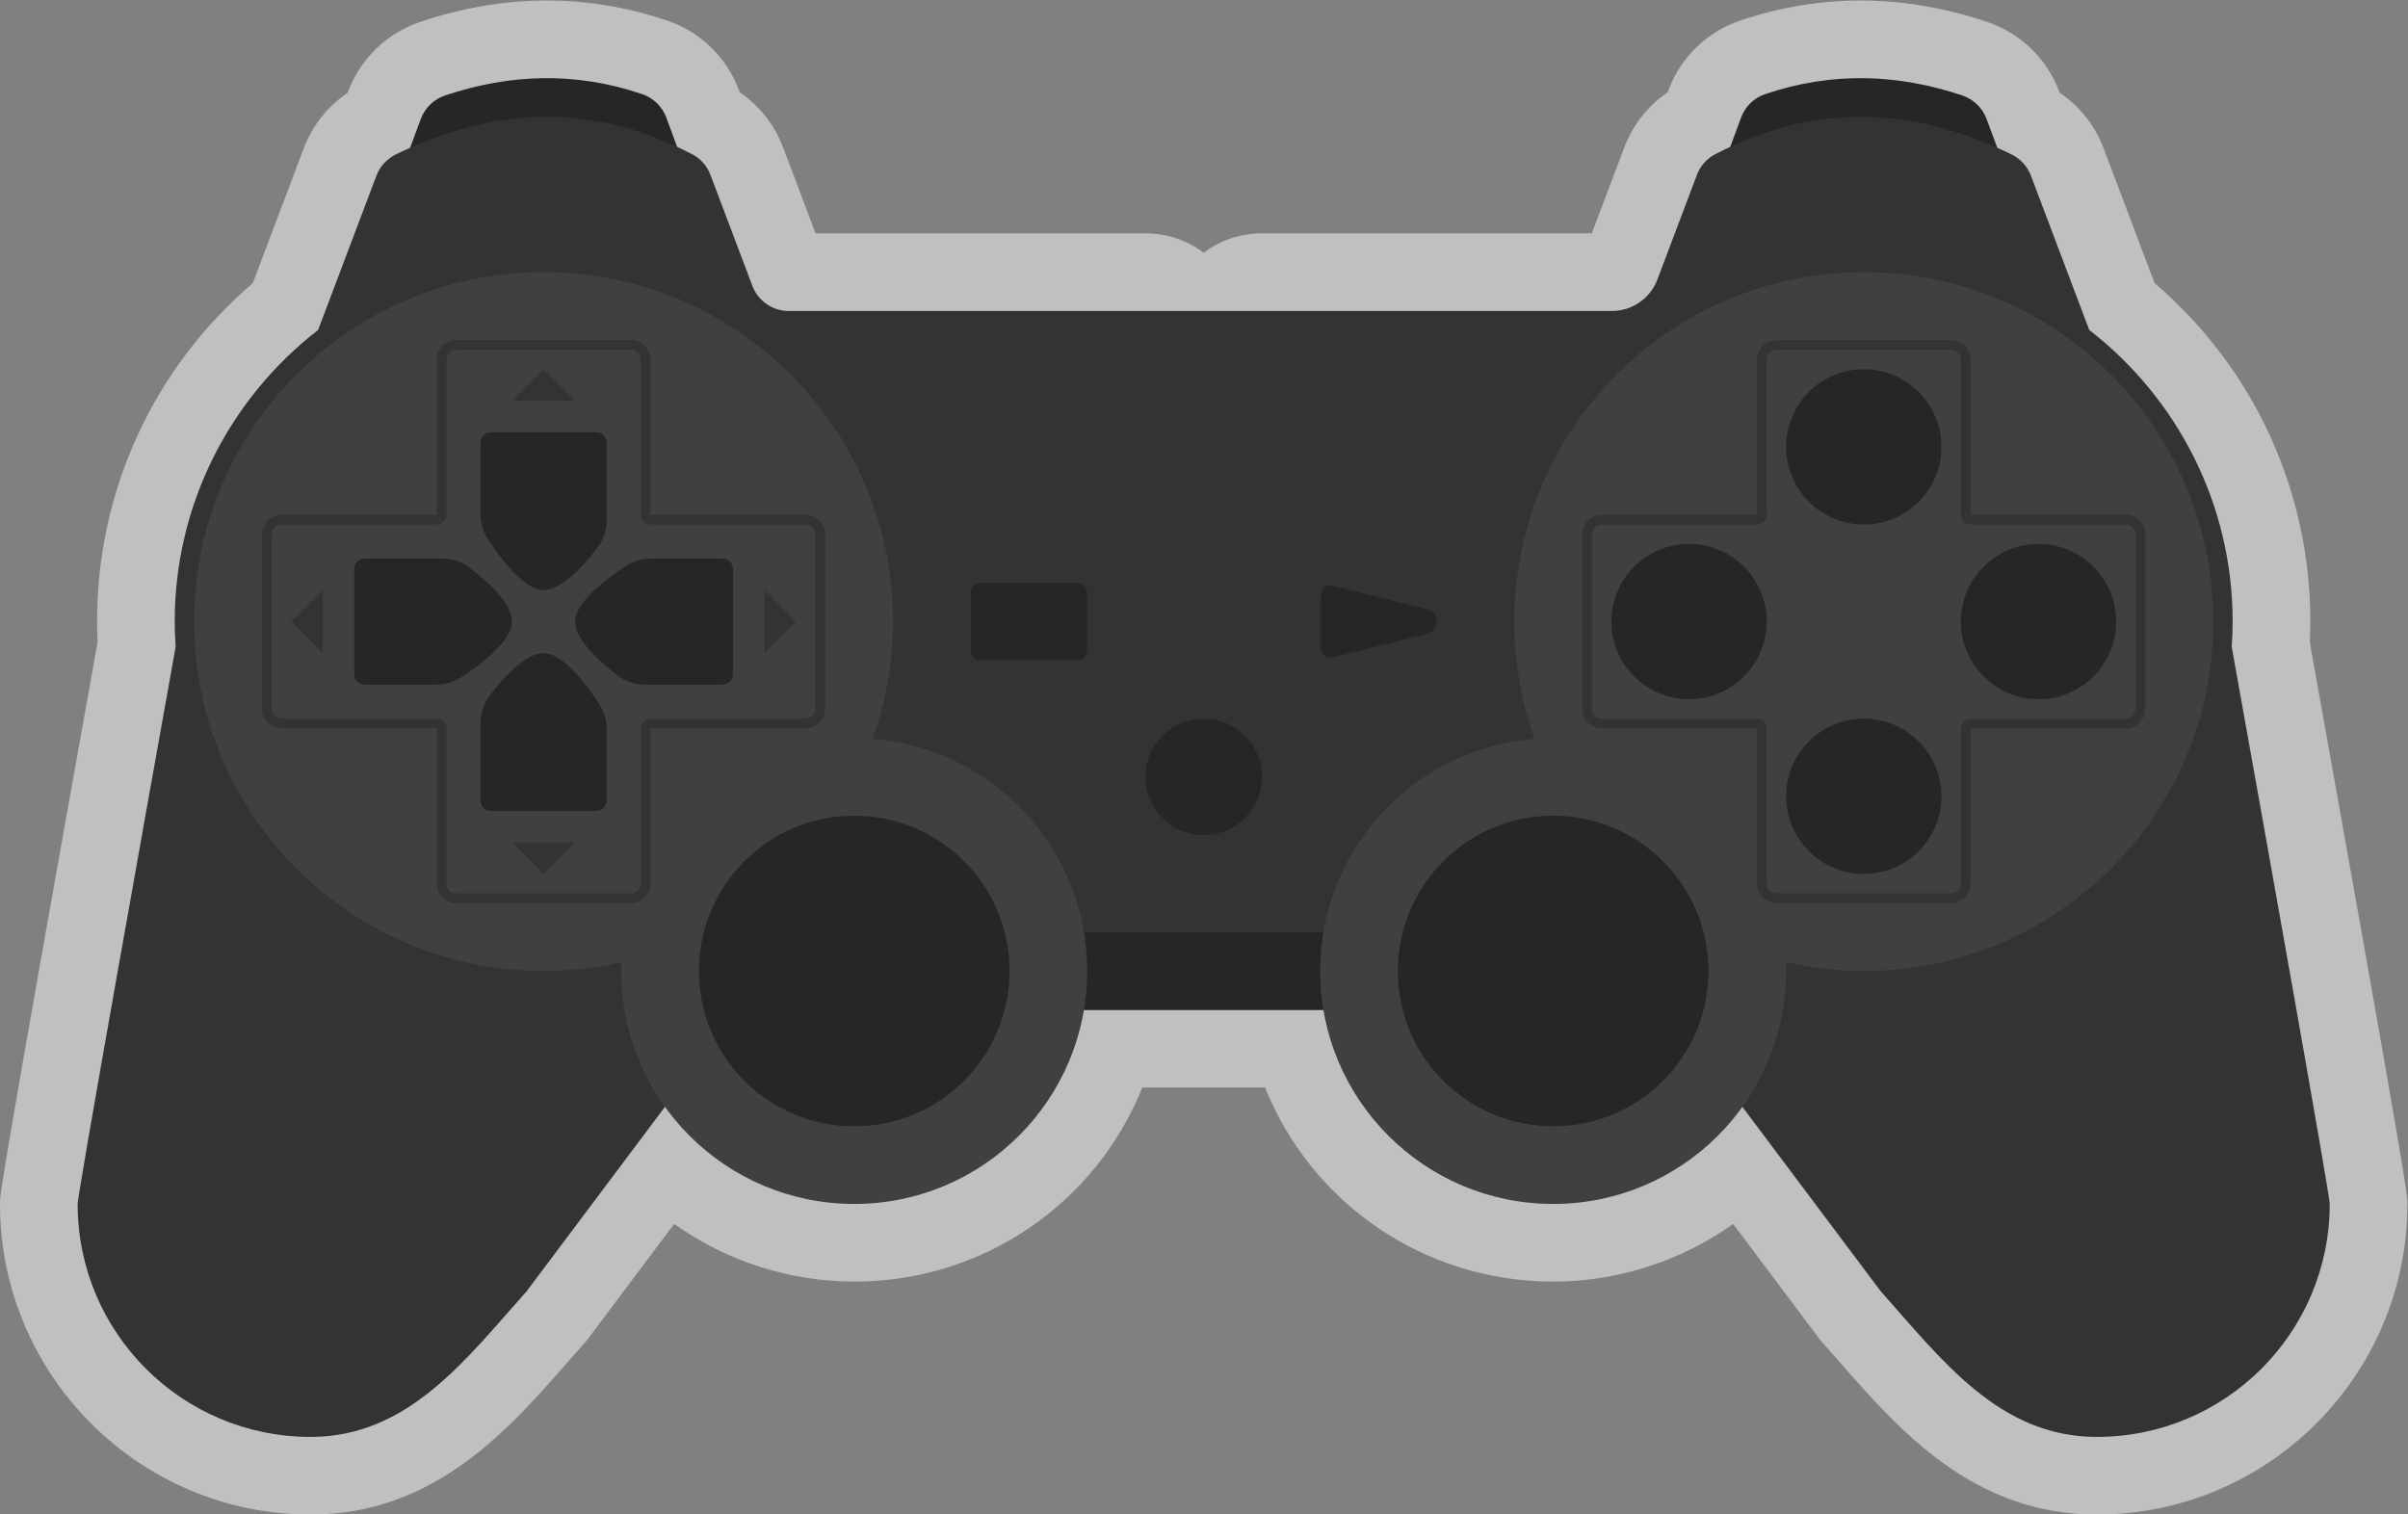 <?xml version="1.0" encoding="UTF-8" standalone="no"?>
<svg
   xmlns:dc="http://purl.org/dc/elements/1.1/"
   xmlns:cc="http://creativecommons.org/ns#"
   xmlns:rdf="http://www.w3.org/1999/02/22-rdf-syntax-ns#"
   xmlns:svg="http://www.w3.org/2000/svg"
   xmlns="http://www.w3.org/2000/svg"
   viewBox="0 0 330.666 207.983"
   height="207.983"
   width="330.666"
   xml:space="preserve"
   id="svg2"
   version="1.1"><rect x="0" y="0" width="330.666" height="207.983" fill="#808080" stroke="none"/><defs
     id="defs6"><clipPath
       id="clipPath18"
       clipPathUnits="userSpaceOnUse"><path
         id="path16"
         d="M 0,256 H 256 V 0 H 0 Z" /></clipPath><clipPath
       id="clipPath26"
       clipPathUnits="userSpaceOnUse"><path
         id="path24"
         d="M 4,207.987 H 252 V 52 H 4 Z" /></clipPath><clipPath
       id="clipPath120"
       clipPathUnits="userSpaceOnUse"><path
         id="path118"
         d="m 40.5,150.5 h 16.25 v -13 H 40.5 Z" /></clipPath></defs><g
     transform="matrix(1.333,0,0,-1.333,-5.334,277.316)"
     id="g10"><g
       id="g12"><g
         clip-path="url(#clipPath18)"
         id="g14"><g
           id="g20"><g
             id="g22" /><g
             id="g34"><g
               style="opacity:0.5"
               id="g32"
               clip-path="url(#clipPath26)"><g
                 id="g30"
                 transform="translate(241.944,141.888)"><path
                   id="path28"
                   style="fill:#ffffff;fill-opacity:1;fill-rule:nonzero;stroke:none"
                   d="m 0,0 c 0.038,0.753 0.056,1.44 0.056,2.112 0,13.526 -5.82,26.108 -16.048,34.879 l -5.251,13.896 c -0.885,2.339 -2.461,4.318 -4.52,5.706 l -0.036,0.097 c -1.272,3.425 -3.998,6.057 -7.477,7.22 -4.346,1.453 -8.721,2.19 -13.004,2.19 -4.157,0 -8.317,-0.693 -12.364,-2.058 -3.466,-1.169 -6.18,-3.804 -7.445,-7.229 l -0.064,-0.176 c -2.021,-1.368 -3.583,-3.346 -4.466,-5.681 l -3.342,-8.844 h -33.992 c -2.168,0 -4.274,-0.706 -5.991,-1.999 -1.719,1.294 -3.824,1.999 -5.992,1.999 h -33.991 l -3.343,8.844 c -0.882,2.335 -2.445,4.313 -4.465,5.682 l -0.065,0.175 c -1.264,3.425 -3.978,6.06 -7.445,7.229 -4.047,1.365 -8.206,2.058 -12.363,2.058 -4.283,0 -8.659,-0.737 -13.004,-2.19 -3.48,-1.163 -6.206,-3.795 -7.478,-7.219 l -0.036,-0.098 c -2.059,-1.388 -3.635,-3.367 -4.519,-5.706 l -5.251,-13.896 c -10.229,-8.771 -16.048,-21.353 -16.048,-34.879 0,-0.672 0.018,-1.359 0.056,-2.112 -10.057,-56.071 -10.056,-56.873 -10.056,-57.888 0,-17.644 14.355,-32 32,-32 12.72,0 20.334,8.689 26.452,15.67 0.587,0.67 1.174,1.339 1.763,1.998 l 0.227,0.255 0.205,0.274 8.807,11.743 c 5.358,-3.809 11.834,-5.94 18.546,-5.94 13.323,0 24.902,8.092 29.679,20 h 6.321 6.32 c 4.777,-11.908 16.356,-20 29.68,-20 6.712,0 13.187,2.131 18.546,5.94 l 8.806,-11.743 0.205,-0.274 0.228,-0.255 c 0.589,-0.659 1.175,-1.328 1.763,-1.998 6.118,-6.981 13.731,-15.67 26.452,-15.67 17.644,0 32,14.356 32,32 0,1.015 0,1.817 -10.056,57.888" /></g></g></g></g><g
           transform="translate(40,176)"
           id="g36"><path
             id="path38"
             style="fill:#262626;fill-opacity:1;fill-rule:nonzero;stroke:none"
             d="m 0,0 h 40 l -7.36,19.93 c -0.422,1.142 -1.344,2.03 -2.497,2.419 C 23.235,24.68 16.492,24.425 9.869,22.21 8.709,21.823 7.779,20.938 7.354,19.792 Z" /></g><g
           transform="translate(216,176)"
           id="g40"><path
             id="path42"
             style="fill:#262626;fill-opacity:1;fill-rule:nonzero;stroke:none"
             d="m 0,0 h -40 l 7.36,19.93 c 0.422,1.142 1.344,2.03 2.497,2.419 6.908,2.331 13.651,2.076 20.274,-0.139 1.16,-0.387 2.09,-1.272 2.515,-2.418 z" /></g><g
           transform="translate(233.902,141.411)"
           id="g44"><path
             id="path46"
             style="fill:#333333;fill-opacity:1;fill-rule:nonzero;stroke:none"
             d="m 0,0 c 0.058,0.856 0.098,1.718 0.098,2.589 0,12.21 -5.795,23.086 -14.773,30.043 l -6.01,15.903 c -0.369,0.974 -1.108,1.757 -2.045,2.211 -9.883,4.775 -20.012,5.476 -30.537,-0.041 -0.847,-0.444 -1.488,-1.206 -1.827,-2.101 l -4.075,-10.783 c -0.735,-1.945 -2.598,-3.232 -4.677,-3.232 h -84.804 c -1.663,0 -3.153,1.03 -3.742,2.586 l -4.319,11.429 c -0.339,0.895 -0.979,1.657 -1.827,2.101 -10.525,5.517 -20.654,4.816 -30.536,0.041 -0.938,-0.454 -1.677,-1.237 -2.046,-2.211 l -6.01,-15.903 c -8.977,-6.957 -14.772,-17.833 -14.772,-30.043 0,-0.871 0.04,-1.733 0.098,-2.589 -3.384,-18.864 -10.098,-56.421 -10.098,-57.411 0,-13.255 10.745,-24 24,-24 10.069,0 16,8 22.247,14.996 l 21.753,29.004 h 48 48 l 21.753,-29.004 c 6.247,-6.996 12.177,-14.996 22.247,-14.996 13.255,0 24,10.745 24,24 C 10.098,-56.421 3.383,-18.864 0,0" /></g><path
           id="path48"
           style="fill:#262626;fill-opacity:1;fill-rule:nonzero;stroke:none"
           d="m 144,104 h -32 v 8 h 32 z" /><g
           transform="translate(162.085,131.917)"
           id="g50"><path
             id="path52"
             style="fill:#404040;fill-opacity:1;fill-rule:nonzero;stroke:none"
             d="m 0,0 c -1.347,3.777 -2.085,7.843 -2.085,12.083 0,19.882 16.118,36 36,36 19.882,0 36,-16.118 36,-36 0,-19.882 -16.118,-36 -36,-36 -2.759,0 -5.441,0.321 -8.023,0.908 0.011,-0.302 0.023,-0.603 0.023,-0.908 0,-13.255 -10.745,-24 -24,-24 -13.255,0 -24,10.745 -24,24 0,12.609 9.727,22.94 22.085,23.917" /></g><g
           transform="translate(93.915,131.917)"
           id="g54"><path
             id="path56"
             style="fill:#404040;fill-opacity:1;fill-rule:nonzero;stroke:none"
             d="m 0,0 c 1.346,3.777 2.084,7.843 2.084,12.083 0,19.882 -16.117,36 -36,36 -19.882,0 -36,-16.118 -36,-36 0,-19.882 16.118,-36 36,-36 2.76,0 5.442,0.32 8.023,0.908 -0.011,-0.302 -0.023,-0.603 -0.023,-0.908 0,-13.255 10.746,-24 24,-24 13.255,0 24,10.745 24,24 C 22.084,-11.308 12.358,-0.977 0,0" /></g><g
           transform="translate(108,108)"
           id="g58"><path
             id="path60"
             style="fill:#262626;fill-opacity:1;fill-rule:nonzero;stroke:none"
             d="m 0,0 c 0,-8.837 -7.164,-16 -16,-16 -8.836,0 -16,7.163 -16,16 0,8.837 7.164,16 16,16 C -7.164,16 0,8.837 0,0" /></g><g
           transform="translate(180,108)"
           id="g62"><path
             id="path64"
             style="fill:#262626;fill-opacity:1;fill-rule:nonzero;stroke:none"
             d="m 0,0 c 0,-8.837 -7.163,-16 -16,-16 -8.837,0 -16,7.163 -16,16 0,8.837 7.163,16 16,16 C -7.163,16 0,8.837 0,0" /></g><g
           transform="translate(115,140)"
           id="g66"><path
             id="path68"
             style="fill:#262626;fill-opacity:1;fill-rule:nonzero;stroke:none"
             d="m 0,0 h -10 c -0.552,0 -1,0.448 -1,1 v 6 c 0,0.552 0.448,1 1,1 H 0 C 0.552,8 1,7.552 1,7 V 1 C 1,0.448 0.552,0 0,0" /></g><g
           transform="translate(140.06,141.281)"
           id="g70"><path
             id="path72"
             style="fill:#262626;fill-opacity:1;fill-rule:nonzero;stroke:none"
             d="M 0,0 V 5.438 C 0,6.089 0.612,6.566 1.243,6.409 L 10.956,3.98 c 1.313,-0.328 1.313,-2.194 0,-2.522 L 1.243,-0.97 C 0.612,-1.128 0,-0.65 0,0" /></g><g
           transform="translate(204,162)"
           id="g74"><path
             id="path76"
             style="fill:#262626;fill-opacity:1;fill-rule:nonzero;stroke:none"
             d="m 0,0 c 0,-4.418 -3.582,-8 -8,-8 -4.418,0 -8,3.582 -8,8 0,4.418 3.582,8 8,8 4.418,0 8,-3.582 8,-8" /></g><g
           transform="translate(204,126)"
           id="g78"><path
             id="path80"
             style="fill:#262626;fill-opacity:1;fill-rule:nonzero;stroke:none"
             d="m 0,0 c 0,-4.418 -3.582,-8 -8,-8 -4.418,0 -8,3.582 -8,8 0,4.418 3.582,8 8,8 4.418,0 8,-3.582 8,-8" /></g><g
           transform="translate(214,136)"
           id="g82"><path
             id="path84"
             style="fill:#262626;fill-opacity:1;fill-rule:nonzero;stroke:none"
             d="m 0,0 c -4.418,0 -8,3.582 -8,8 0,4.418 3.582,8 8,8 C 4.418,16 8,12.418 8,8 8,3.582 4.418,0 0,0" /></g><g
           transform="translate(178,136)"
           id="g86"><path
             id="path88"
             style="fill:#262626;fill-opacity:1;fill-rule:nonzero;stroke:none"
             d="m 0,0 c -4.418,0 -8,3.582 -8,8 0,4.418 3.582,8 8,8 C 4.418,16 8,12.418 8,8 8,3.582 4.418,0 0,0" /></g><g
           transform="translate(205,173)"
           id="g90"><path
             id="path92"
             style="fill:#333333;fill-opacity:1;fill-rule:nonzero;stroke:none"
             d="m 0,0 h -18 c -1.103,0 -2,-0.897 -2,-2 v -16 h -16 c -1.103,0 -2,-0.897 -2,-2 v -18 c 0,-1.103 0.897,-2 2,-2 h 16 v -16 c 0,-1.103 0.897,-2 2,-2 H 0 c 1.103,0 2,0.897 2,2 v 16 h 16 c 1.103,0 2,0.897 2,2 v 18 c 0,1.103 -0.897,2 -2,2 H 2 V -2 C 2,-0.897 1.103,0 0,0 m 0,-1 c 0.553,0 1,-0.448 1,-1 v -16 c 0,-0.552 0.447,-1 1,-1 h 16 c 0.553,0 1,-0.448 1,-1 v -18 c 0,-0.552 -0.447,-1 -1,-1 H 2 c -0.553,0 -1,-0.448 -1,-1 v -16 c 0,-0.553 -0.447,-1 -1,-1 h -18 c -0.553,0 -1,0.447 -1,1 v 16 c 0,0.552 -0.447,1 -1,1 h -16 c -0.553,0 -1,0.448 -1,1 v 18 c 0,0.552 0.447,1 1,1 h 16 c 0.553,0 1,0.448 1,1 v 16 c 0,0.552 0.447,1 1,1 H 0" /></g><g
           transform="translate(69,173)"
           id="g94"><path
             id="path96"
             style="fill:#333333;fill-opacity:1;fill-rule:nonzero;stroke:none"
             d="m 0,0 h -18 c -1.103,0 -2,-0.897 -2,-2 v -16 h -16 c -1.103,0 -2,-0.897 -2,-2 v -18 c 0,-1.103 0.897,-2 2,-2 h 16 v -16 c 0,-1.103 0.897,-2 2,-2 H 0 c 1.103,0 2,0.897 2,2 v 16 h 16 c 1.103,0 2,0.897 2,2 v 18 c 0,1.103 -0.897,2 -2,2 H 2 V -2 C 2,-0.897 1.103,0 0,0 m 0,-1 c 0.552,0 1,-0.448 1,-1 v -16 c 0,-0.552 0.448,-1 1,-1 h 16 c 0.552,0 1,-0.448 1,-1 v -18 c 0,-0.552 -0.448,-1 -1,-1 H 2 c -0.552,0 -1,-0.448 -1,-1 v -16 c 0,-0.553 -0.448,-1 -1,-1 h -18 c -0.552,0 -1,0.447 -1,1 v 16 c 0,0.552 -0.448,1 -1,1 h -16 c -0.552,0 -1,0.448 -1,1 v 18 c 0,0.552 0.448,1 1,1 h 16 c 0.552,0 1,0.448 1,1 v 16 c 0,0.552 0.448,1 1,1 H 0" /></g><g
           transform="translate(82.75,140.75)"
           id="g98"><path
             id="path100"
             style="fill:#333333;fill-opacity:1;fill-rule:nonzero;stroke:none"
             d="M 0,0 V 6.5 L 3.25,3.25 Z" /></g><g
           transform="translate(37.25,147.25)"
           id="g102"><path
             id="path104"
             style="fill:#333333;fill-opacity:1;fill-rule:nonzero;stroke:none"
             d="m 0,0 v -6.5 l -3.25,3.25 z" /></g><g
           transform="translate(56.75,121.25)"
           id="g106"><path
             id="path108"
             style="fill:#333333;fill-opacity:1;fill-rule:nonzero;stroke:none"
             d="M 0,0 H 6.5 L 3.25,-3.25 Z" /></g><g
           transform="translate(63.25,166.75)"
           id="g110"><path
             id="path112"
             style="fill:#333333;fill-opacity:1;fill-rule:nonzero;stroke:none"
             d="m 0,0 h -6.5 l 3.25,3.25 z" /></g><g
           id="g114"><g
             id="g116" /><g
             id="g128"><g
               id="g126"
               clip-path="url(#clipPath120)"><g
                 id="g124"
                 transform="translate(40.5,149.49)"><path
                   id="path122"
                   style="fill:#262626;fill-opacity:1;fill-rule:nonzero;stroke:none"
                   d="m 0,0 v -10.98 c 0,-0.558 0.5,-1.01 1.116,-1.01 h 7.279 c 0.92,0 1.82,0.251 2.569,0.736 1.875,1.213 5.286,3.704 5.286,5.764 0,1.967 -2.745,4.328 -4.431,5.594 C 11.027,0.697 10.028,1.01 9,1.01 H 1.116 C 0.5,1.01 0,0.558 0,0" /></g></g></g></g><g
           transform="translate(79.5,138.51)"
           id="g130"><path
             id="path132"
             style="fill:#262626;fill-opacity:1;fill-rule:nonzero;stroke:none"
             d="m 0,0 v 10.98 c 0,0.558 -0.5,1.01 -1.116,1.01 h -7.279 c -0.92,0 -1.82,-0.251 -2.569,-0.736 -1.875,-1.213 -5.286,-3.704 -5.286,-5.764 0,-1.967 2.745,-4.328 4.431,-5.594 0.792,-0.593 1.791,-0.906 2.819,-0.906 h 7.884 C -0.5,-1.01 0,-0.558 0,0" /></g><g
           transform="translate(65.49,163.5)"
           id="g134"><path
             id="path136"
             style="fill:#262626;fill-opacity:1;fill-rule:nonzero;stroke:none"
             d="m 0,0 h -10.98 c -0.558,0 -1.01,-0.5 -1.01,-1.116 v -7.279 c 0,-0.92 0.251,-1.82 0.736,-2.569 1.213,-1.875 3.704,-5.286 5.764,-5.286 1.967,0 4.328,2.745 5.594,4.431 0.593,0.792 0.906,1.791 0.906,2.819 v 7.884 C 1.01,-0.5 0.558,0 0,0" /></g><g
           transform="translate(54.51,124.5)"
           id="g138"><path
             id="path140"
             style="fill:#262626;fill-opacity:1;fill-rule:nonzero;stroke:none"
             d="m 0,0 h 10.98 c 0.558,0 1.01,0.5 1.01,1.116 v 7.279 c 0,0.92 -0.251,1.82 -0.736,2.569 C 10.041,12.839 7.55,16.25 5.49,16.25 3.523,16.25 1.162,13.505 -0.104,11.819 -0.697,11.027 -1.01,10.028 -1.01,9 V 1.116 C -1.01,0.5 -0.558,0 0,0" /></g><g
           transform="translate(134,128)"
           id="g142"><path
             id="path144"
             style="fill:#262626;fill-opacity:1;fill-rule:nonzero;stroke:none"
             d="m 0,0 c 0,-3.313 -2.687,-6 -6,-6 -3.313,0 -6,2.687 -6,6 0,3.313 2.687,6 6,6 3.313,0 6,-2.687 6,-6" /></g></g></g></g></svg>